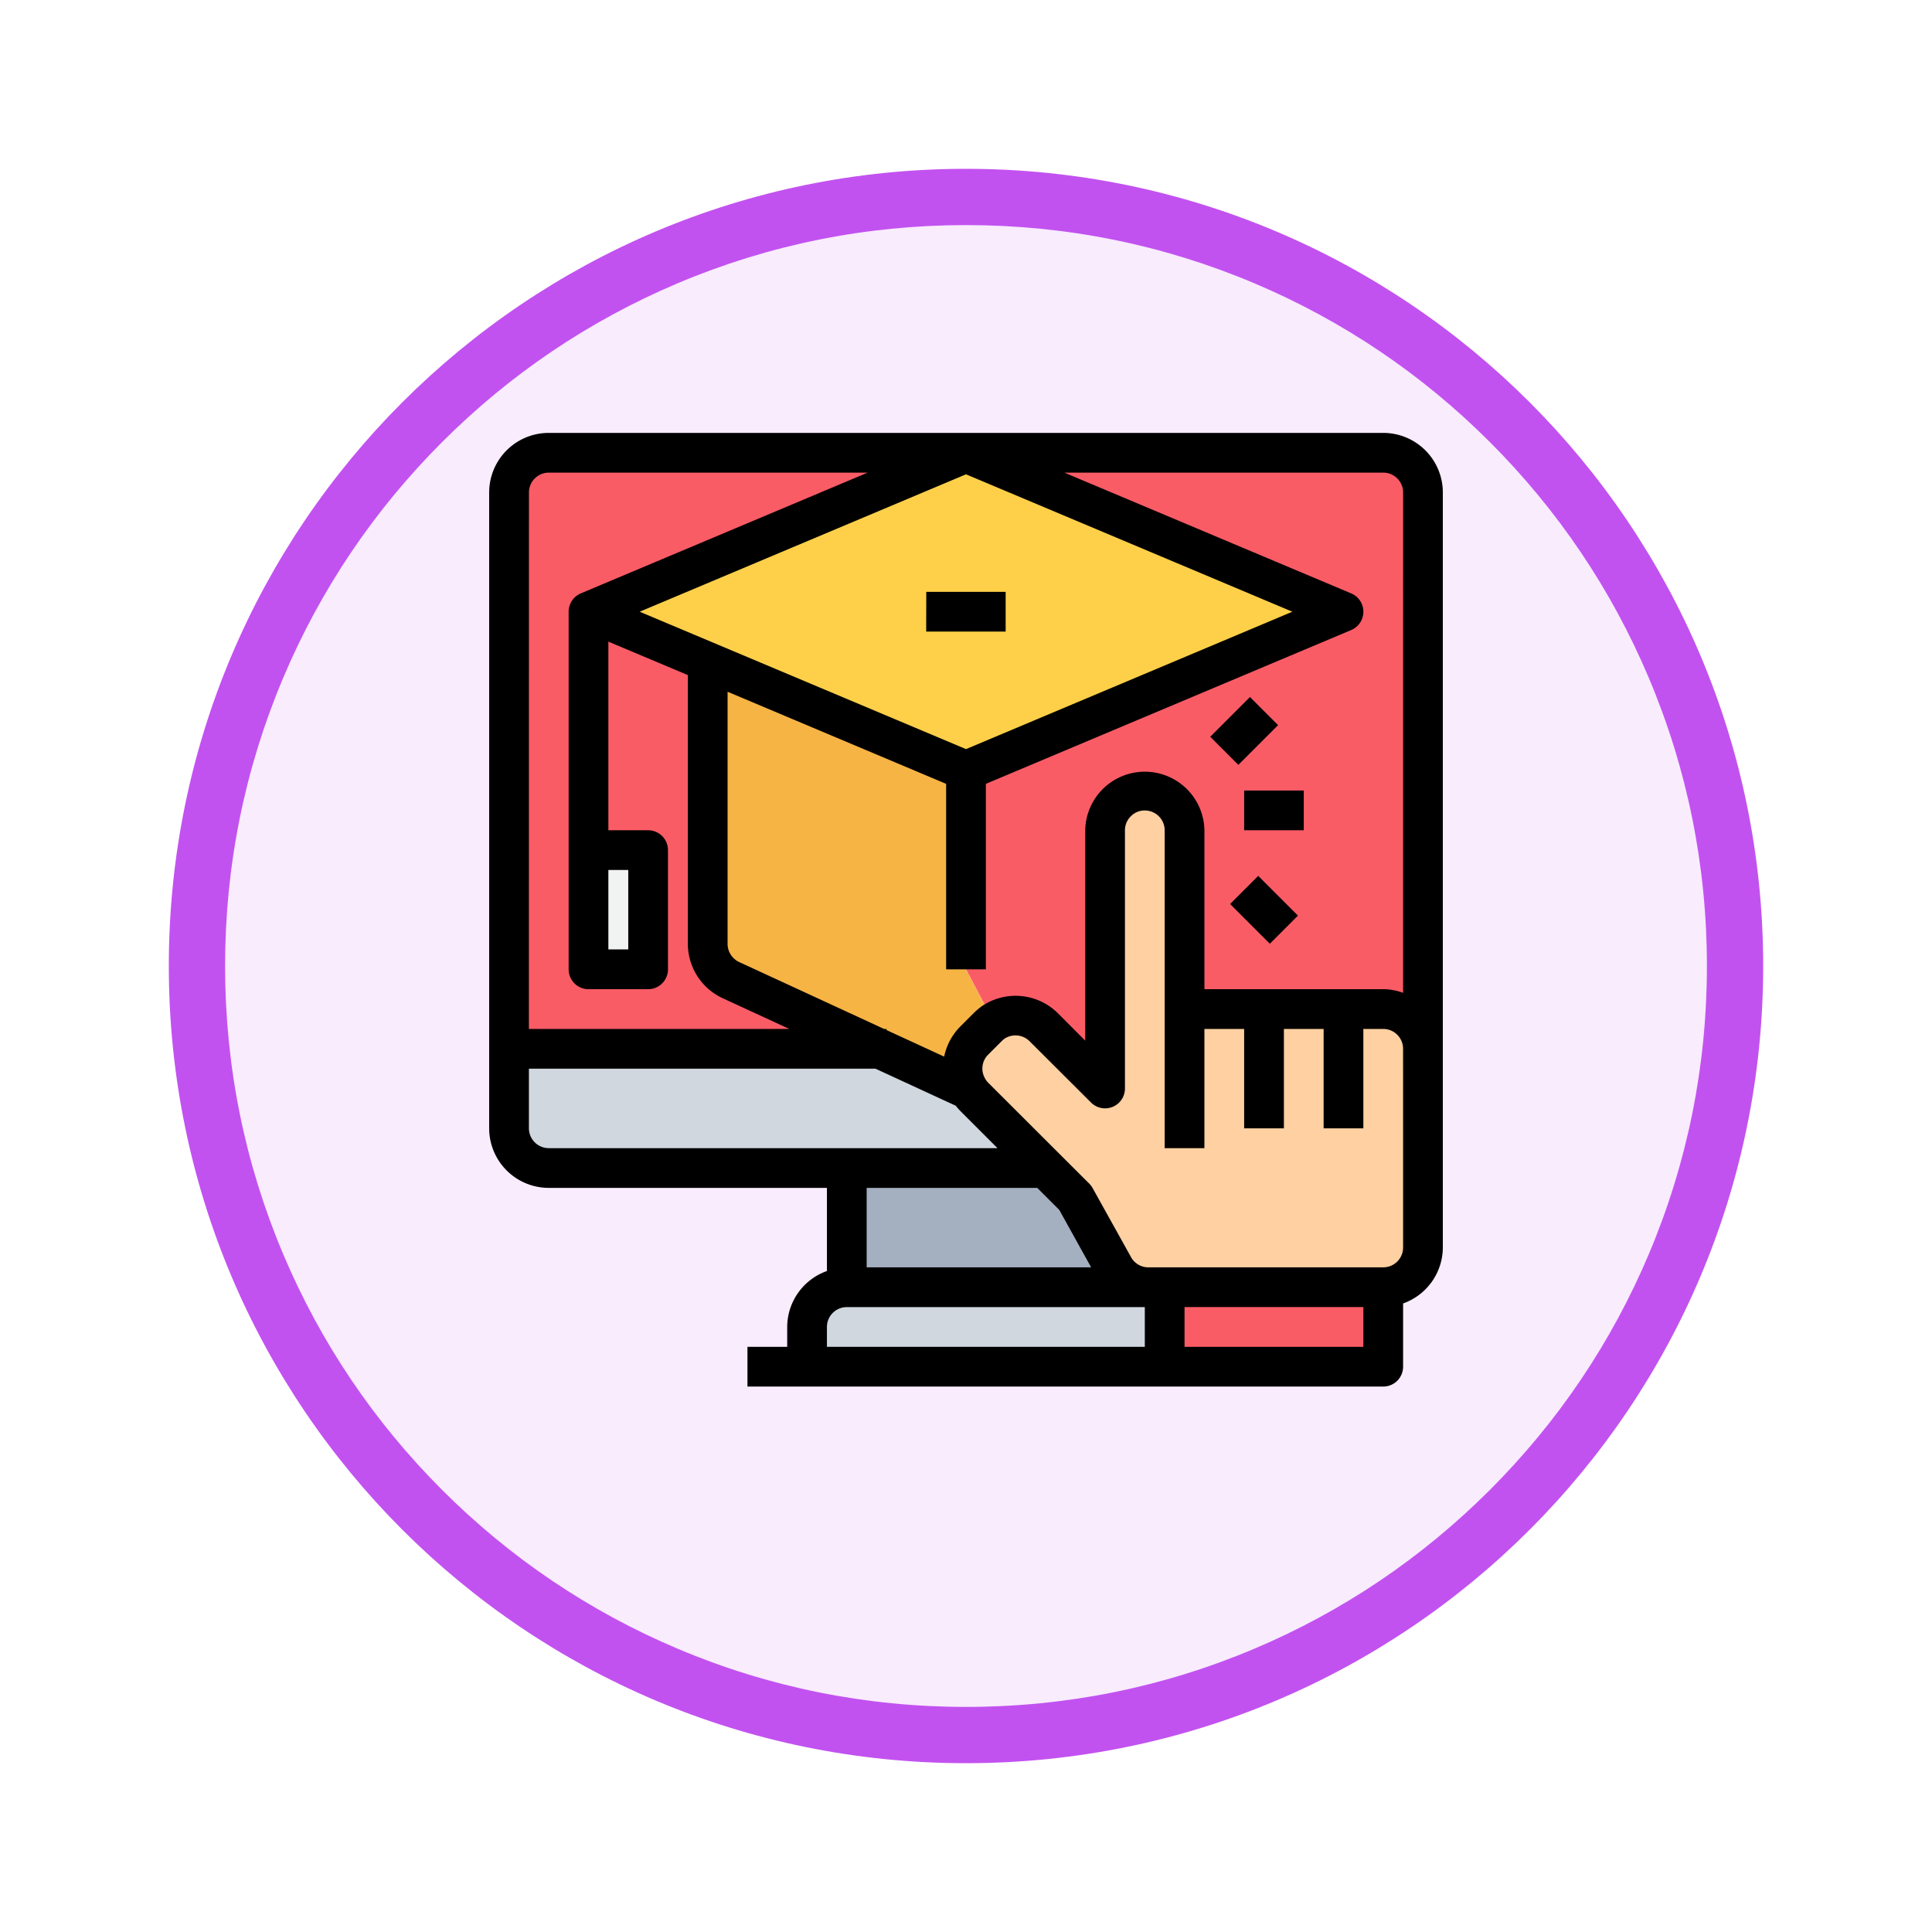 <svg xmlns="http://www.w3.org/2000/svg" xmlns:xlink="http://www.w3.org/1999/xlink" width="103" height="103" viewBox="0 0 103 103">
  <defs>
    <filter id="Path_978624" x="0" y="0" width="103" height="103" filterUnits="userSpaceOnUse">
      <feOffset dy="3" input="SourceAlpha"/>
      <feGaussianBlur stdDeviation="3" result="blur"/>
      <feFlood flood-opacity="0.161"/>
      <feComposite operator="in" in2="blur"/>
      <feComposite in="SourceGraphic"/>
    </filter>
  </defs>
  <g id="Group_1220881" data-name="Group 1220881" transform="translate(-163.301 -2947)">
    <g id="Group_1220772" data-name="Group 1220772" transform="translate(0 23)">
      <g id="Group_1220517" data-name="Group 1220517" transform="translate(-46 -305)">
        <g id="Group_1214503" data-name="Group 1214503" transform="translate(218.301 3235)">
          <g id="Group_1211421" data-name="Group 1211421">
            <g id="Group_1208651" data-name="Group 1208651">
              <g id="Group_1178144" data-name="Group 1178144">
                <g id="Group_1177896" data-name="Group 1177896">
                  <g id="Group_1176881" data-name="Group 1176881">
                    <g id="Group_1175148" data-name="Group 1175148">
                      <g id="Group_1173798" data-name="Group 1173798">
                        <g id="Group_1171925" data-name="Group 1171925">
                          <g id="Group_1164524" data-name="Group 1164524">
                            <g id="Group_1144123" data-name="Group 1144123">
                              <g transform="matrix(1, 0, 0, 1, -9, -6)" filter="url(#Path_978624)">
                                <g id="Path_978624-2" data-name="Path 978624" transform="translate(9 6)" fill="#f8ecfd">
                                  <path d="M 42.5 83.5 C 36.964 83.5 31.595 82.416 26.541 80.279 C 21.659 78.214 17.274 75.257 13.509 71.491 C 9.743 67.726 6.786 63.341 4.721 58.459 C 2.584 53.405 1.5 48.036 1.5 42.5 C 1.5 36.964 2.584 31.595 4.721 26.541 C 6.786 21.659 9.743 17.274 13.509 13.509 C 17.274 9.743 21.659 6.786 26.541 4.721 C 31.595 2.584 36.964 1.5 42.5 1.5 C 48.036 1.5 53.405 2.584 58.459 4.721 C 63.341 6.786 67.726 9.743 71.491 13.509 C 75.257 17.274 78.214 21.659 80.279 26.541 C 82.416 31.595 83.5 36.964 83.5 42.5 C 83.5 48.036 82.416 53.405 80.279 58.459 C 78.214 63.341 75.257 67.726 71.491 71.491 C 67.726 75.257 63.341 78.214 58.459 80.279 C 53.405 82.416 48.036 83.5 42.5 83.5 Z" stroke="none"/>
                                  <path d="M 42.5 3 C 37.166 3 31.994 4.044 27.126 6.103 C 22.422 8.092 18.198 10.941 14.569 14.569 C 10.941 18.198 8.092 22.422 6.103 27.126 C 4.044 31.994 3 37.166 3 42.5 C 3 47.834 4.044 53.006 6.103 57.874 C 8.092 62.578 10.941 66.802 14.569 70.431 C 18.198 74.059 22.422 76.908 27.126 78.897 C 31.994 80.956 37.166 82 42.5 82 C 47.834 82 53.006 80.956 57.874 78.897 C 62.578 76.908 66.802 74.059 70.431 70.431 C 74.059 66.802 76.908 62.578 78.897 57.874 C 80.956 53.006 82 47.834 82 42.5 C 82 37.166 80.956 31.994 78.897 27.126 C 76.908 22.422 74.059 18.198 70.431 14.569 C 66.802 10.941 62.578 8.092 57.874 6.103 C 53.006 4.044 47.834 3 42.5 3 M 42.5 0 C 65.972 0 85 19.028 85 42.5 C 85 65.972 65.972 85 42.5 85 C 19.028 85 0 65.972 0 42.5 C 0 19.028 19.028 0 42.5 0 Z" stroke="none" fill="#c252f0"/>
                                </g>
                              </g>
                            </g>
                          </g>
                        </g>
                      </g>
                    </g>
                  </g>
                </g>
              </g>
            </g>
          </g>
        </g>
      </g>
      <g id="online-shop_1130668" transform="translate(189.38 2947.079)">
        <path id="Path_1160648" data-name="Path 1160648" d="M53.332,224H56.51v6.355H53.332Zm0,0" transform="translate(-48.036 -201.757)" fill="#f1f2f2"/>
        <path id="Path_1160649" data-name="Path 1160649" d="M276.575,203.651a2.125,2.125,0,0,1,2.118,2.119v10.592a2.125,2.125,0,0,1-2.118,2.119h-12.52a2.1,2.1,0,0,1-1.854-1.091l-2.044-3.675-5.391-5.391a1.853,1.853,0,0,1-.35-.477,2.092,2.092,0,0,1,.35-2.51l.72-.72a2.686,2.686,0,0,1,.329-.275,2.119,2.119,0,0,1,2.659.275l3.273,3.273v-13.77a2.118,2.118,0,1,1,4.237,0v9.533Zm0,0" transform="translate(-228.91 -172.934)" fill="#fed0a2"/>
        <path id="Path_1160650" data-name="Path 1160650" d="M374.319,458.668V462.9H362.668v-4.237Zm0,0" transform="translate(-326.655 -413.122)" fill="#fa5c66"/>
        <path id="Path_1160651" data-name="Path 1160651" d="M189.734,458.668V462.9H170.668v-2.118a2.125,2.125,0,0,1,2.118-2.118Zm0,0" transform="translate(-153.72 -413.122)" fill="#d0d7df"/>
        <path id="Path_1160652" data-name="Path 1160652" d="M206.225,399.932a2.1,2.1,0,0,0,1.854,1.091H192v-6.355h10.592l1.589,1.589Zm0,0" transform="translate(-172.934 -355.477)" fill="#a4b0c0"/>
        <path id="Path_1160653" data-name="Path 1160653" d="M39.267,337.023H12.786a2.125,2.125,0,0,1-2.118-2.119v-4.237H30.433l4.6,2.118.085-.042a1.853,1.853,0,0,0,.35.477Zm0,0" transform="translate(-9.609 -297.832)" fill="#d0d7df"/>
        <path id="Path_1160654" data-name="Path 1160654" d="M18.082,38.208V31.853H14.9v6.355ZM21.26,22.32V36.852a2.119,2.119,0,0,0,1.229,1.928l7.944,3.665H10.668V12.787a2.125,2.125,0,0,1,2.118-2.118H35.03L14.9,19.142,21.44,21.9Zm0,0" transform="translate(-9.609 -9.609)" fill="#fa5c66"/>
        <path id="Path_1160655" data-name="Path 1160655" d="M280.362,12.786V42.445a2.125,2.125,0,0,0-2.118-2.119H267.651V30.793a2.118,2.118,0,0,0-4.237,0v13.77l-3.273-3.273a2.119,2.119,0,0,0-2.659-.275L256,38.208V27.615l20.125-8.474L256,10.668h22.243a2.125,2.125,0,0,1,2.118,2.118Zm0,0" transform="translate(-230.579 -9.609)" fill="#fa5c66"/>
        <path id="Path_1160656" data-name="Path 1160656" d="M131.536,143.848a2.092,2.092,0,0,0-.35,2.51l-.085.042-4.6-2.118-7.944-3.665a2.119,2.119,0,0,1-1.229-1.928V124.158l.18-.424,13.59,5.72v10.592l1.483,2.807a2.686,2.686,0,0,0-.329.275Zm0,0" transform="translate(-105.681 -111.447)" fill="#f6b445"/>
        <path id="Path_1160657" data-name="Path 1160657" d="M93.582,19.141,73.457,27.615,59.867,21.9l-6.536-2.754,20.125-8.474Zm0,0" transform="translate(-48.036 -9.609)" fill="#fed049"/>
        <path id="Path_1160658" data-name="Path 1160658" d="M47.665,0H3.178A3.178,3.178,0,0,0,0,3.178V37.072A3.178,3.178,0,0,0,3.178,40.25H18.007v4.432a3.178,3.178,0,0,0-2.118,2.983v1.059H13.77v2.118H47.665a1.059,1.059,0,0,0,1.059-1.059V46.411a3.177,3.177,0,0,0,2.118-2.983V3.178A3.178,3.178,0,0,0,47.665,0ZM25.421,2.208l17.4,7.325-17.4,7.325L8.025,9.533Zm-23.3.969A1.059,1.059,0,0,1,3.178,2.118h17L4.885,8.556a1.059,1.059,0,0,0-.648.977V28.6A1.059,1.059,0,0,0,5.3,29.658H8.474A1.059,1.059,0,0,0,9.533,28.6V22.243a1.059,1.059,0,0,0-1.059-1.059H6.355V11.128l4.237,1.784V27.243a3.2,3.2,0,0,0,1.844,2.889L16,31.776H2.118ZM6.355,23.3H7.415v4.237H6.355ZM3.178,38.132a1.059,1.059,0,0,1-1.059-1.059V33.895H20.594l4.282,1.976a3.206,3.206,0,0,0,.23.267L27.1,38.132ZM29.219,40.25l1.174,1.174,1.7,3.063H20.125V40.25Zm5.735,8.474H18.007V47.665a1.059,1.059,0,0,1,1.059-1.059H34.954Zm11.651,0H37.072V46.605h9.533Zm2.119-11.652v6.355a1.059,1.059,0,0,1-1.059,1.059H35.145a1.049,1.049,0,0,1-.928-.548l-2.044-3.674A1.043,1.043,0,0,0,32,40.031L26.6,34.639a.924.924,0,0,1-.177-.249,1.04,1.04,0,0,1,.177-1.24l.72-.72a1.941,1.941,0,0,1,.16-.139,1.067,1.067,0,0,1,1.329.139L32.087,35.7a1.059,1.059,0,0,0,1.808-.749V21.184a1.037,1.037,0,0,1,.324-.754,1.013,1.013,0,0,1,.735-.3,1.059,1.059,0,0,1,1.059,1.059V38.132h2.118V31.776H40.25v5.3h2.119v-5.3h2.118v5.3h2.118v-5.3h1.059a1.059,1.059,0,0,1,1.059,1.059Zm0-7.22a3.147,3.147,0,0,0-1.059-.195H38.132V21.184a3.178,3.178,0,0,0-6.355,0V32.4l-1.465-1.468a3.2,3.2,0,0,0-4.025-.383,3.581,3.581,0,0,0-.455.383l-.72.72a3.179,3.179,0,0,0-.855,1.6l-3.072-1.415v-.057H21.06L13.328,28.21a1.071,1.071,0,0,1-.618-.967V13.8L24.362,18.71V28.6H26.48V18.71l19.477-8.2a1.059,1.059,0,0,0,0-1.953L30.666,2.118h17a1.059,1.059,0,0,1,1.059,1.059Zm0,0"/>
        <path id="Path_1160659" data-name="Path 1160659" d="M234.668,85.332H238.9v2.119h-4.237Zm0,0" transform="translate(-211.365 -76.858)"/>
        <path id="Path_1160660" data-name="Path 1160660" d="M405.332,192h3.178v2.118h-3.178Zm0,0" transform="translate(-365.082 -172.934)"/>
        <path id="Path_1160661" data-name="Path 1160661" d="M387.121,143.907l2.118-2.118,1.5,1.5-2.118,2.118Zm0,0" transform="translate(-348.679 -127.709)"/>
        <path id="Path_1160662" data-name="Path 1160662" d="M397.789,239.3l1.5-1.5,2.118,2.118-1.5,1.5Zm0,0" transform="translate(-358.288 -214.184)"/>
      </g>
    </g>
  </g>
</svg>
